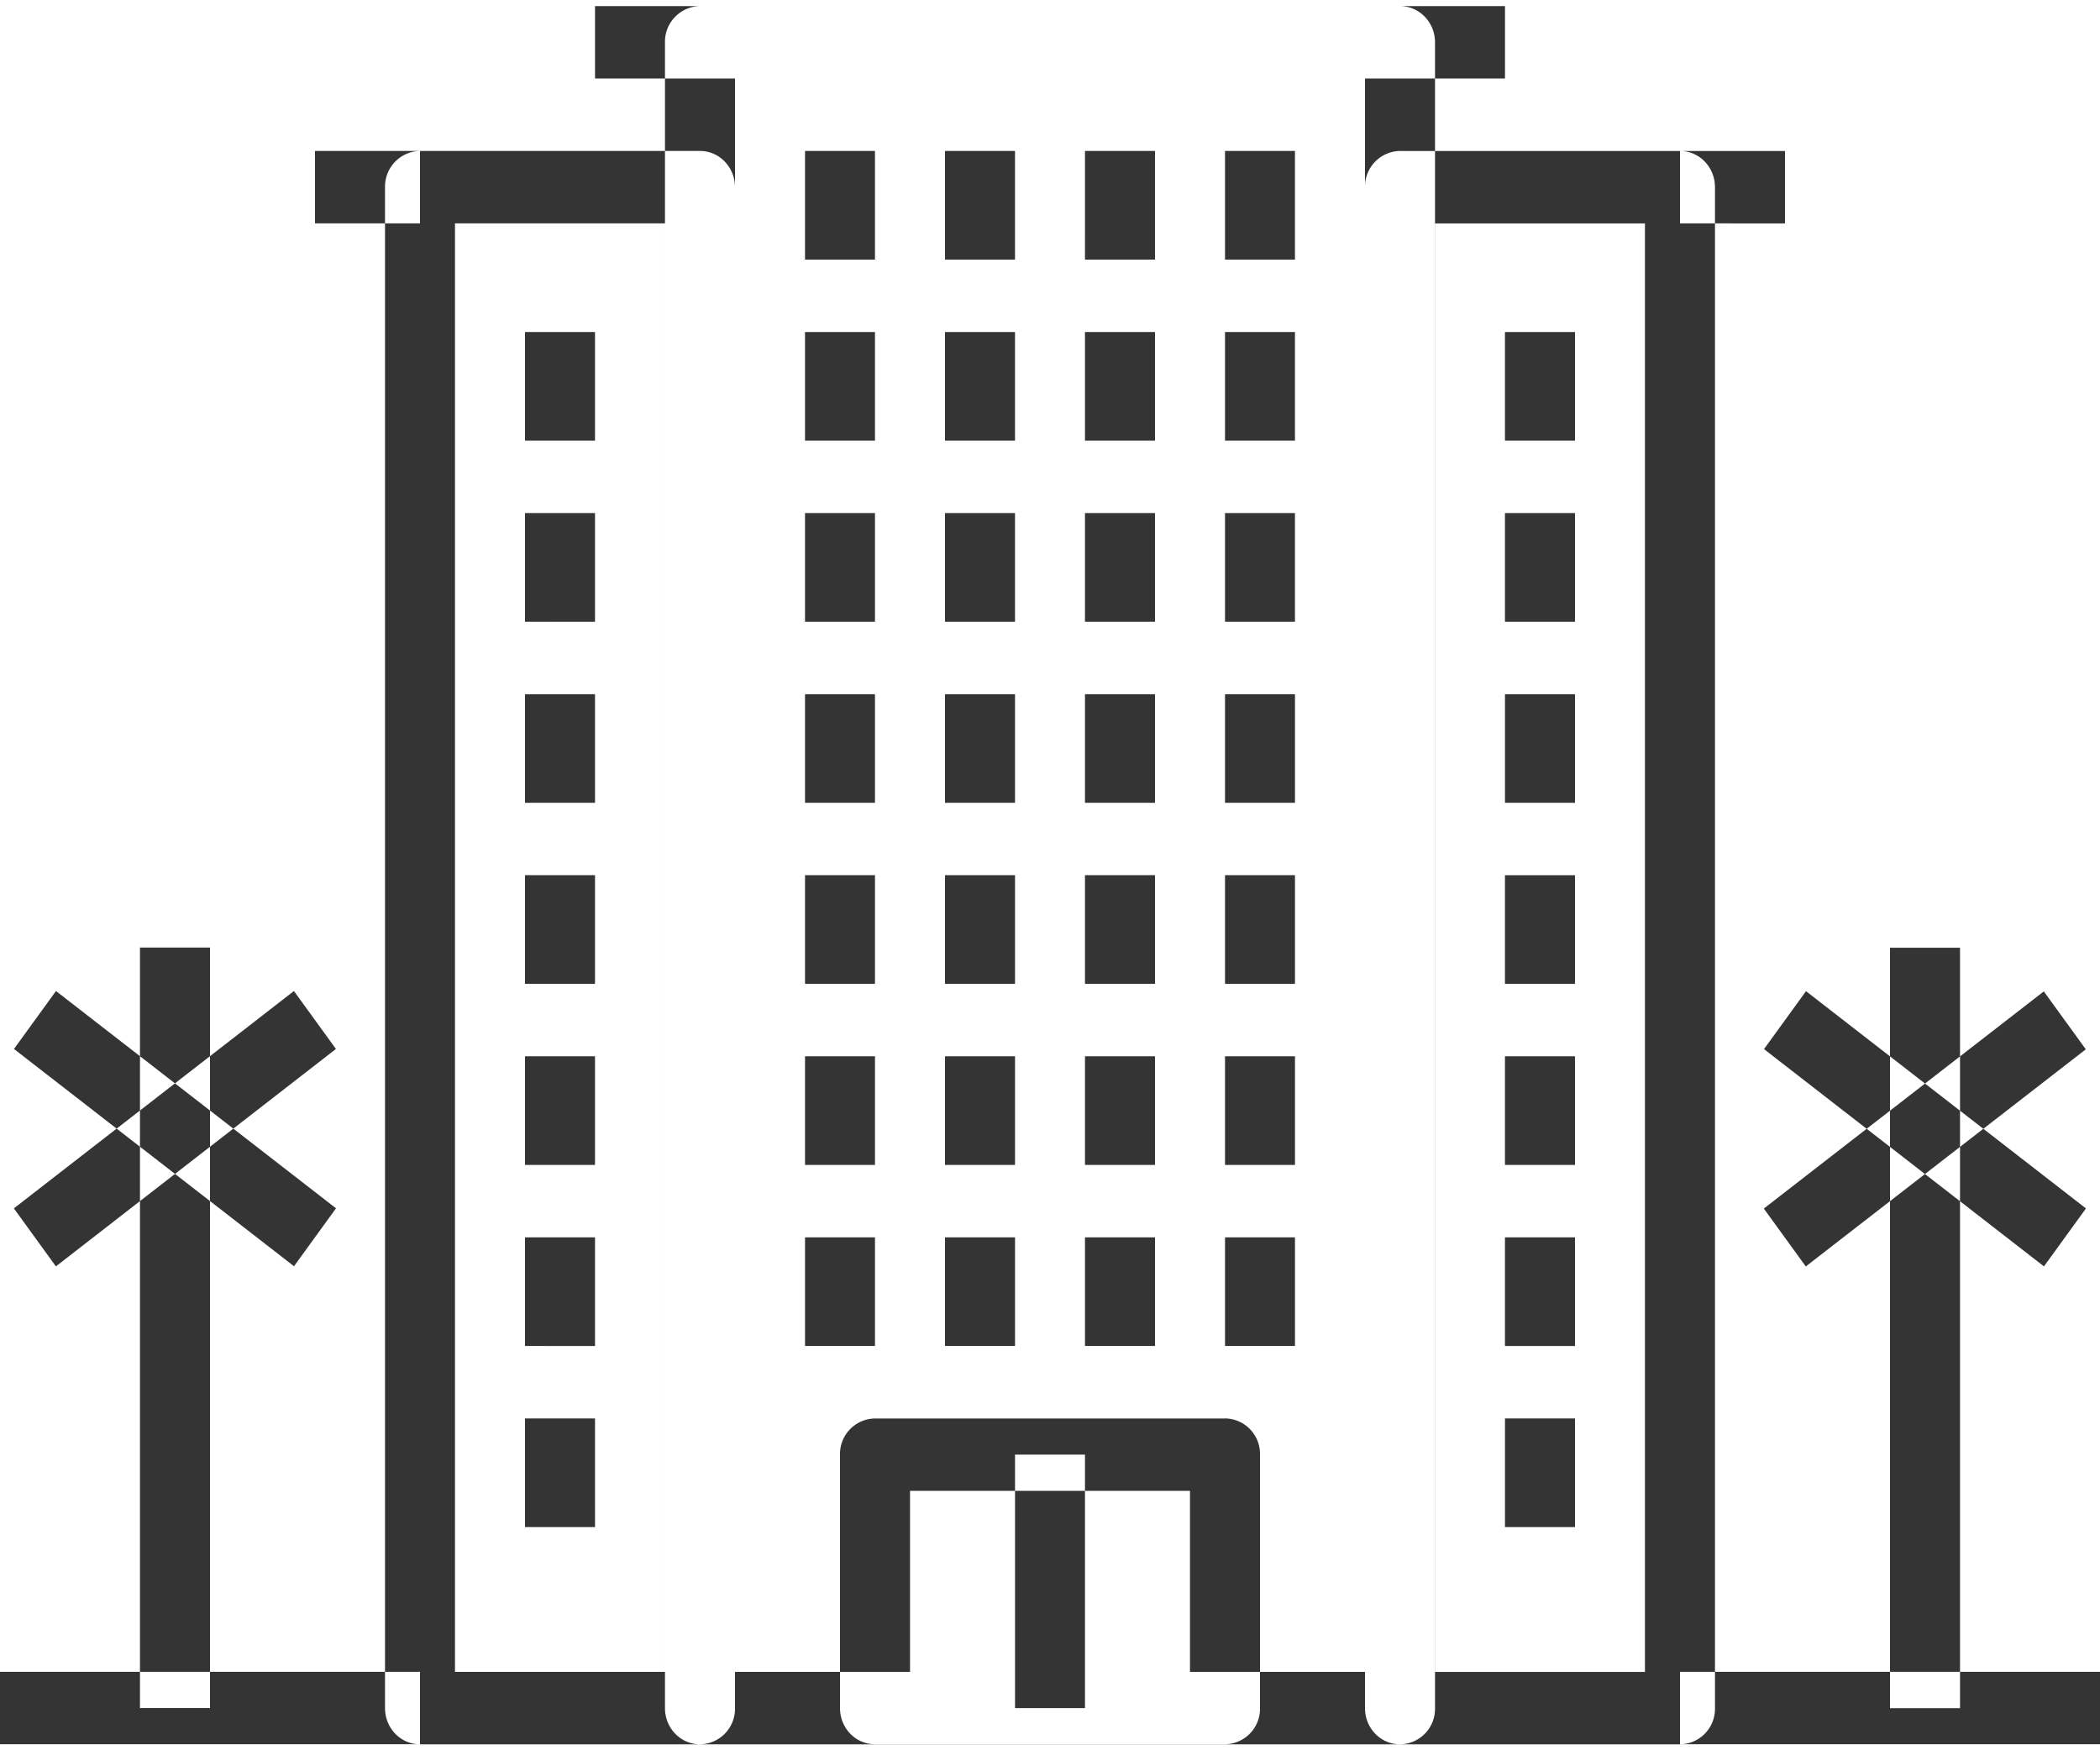<svg width="30" height="25" xmlns="http://www.w3.org/2000/svg" xmlns:xlink="http://www.w3.org/1999/xlink" xmlns:svgjs="http://svgjs.com/svgjs" viewBox="0 0.086 30 24.828"><svg xmlns="http://www.w3.org/2000/svg" width="30" height="25" viewBox="2 1.998 29 24" fill="#343434"><path paint-order="stroke fill markers" fill-rule="evenodd" d="M18.917 21.5h-4.834a.49.49 0 0 0-.483.498v3.5c0 .278.216.5.483.5h4.834a.49.49 0 0 0 .483-.5v-3.5a.49.49 0 0 0-.483-.499zm-.484 3.499h-3.866v-2.5h3.866v2.5zm-2.416-3h.966v3.5h-.966v-3.5zm5.316-20h-9.666a.492.492 0 0 0-.484.5v23c0 .277.217.5.484.5h9.666a.49.49 0 0 0 .484-.5v-23c0-.277-.217-.5-.484-.5zm-.483 23h-8.7v-22h8.7v22zm-9.183-21H7.8a.492.492 0 0 0-.483.5v21c0 .277.216.5.483.5h3.867a.491.491 0 0 0 .483-.5v-21c0-.276-.217-.5-.483-.5zm-.484 21h-2.9v-20h2.9v20zm-4.833-21H7.8v1H6.35v-1zm3.867-2h12.566v1H10.217V2zm2.9 17h.966v1.5h-.966v-1.5zm1.933 0h.967v1.5h-.967v-1.5zm1.933 0h.967v1.5h-.967v-1.5zm1.934 0h.966v1.5h-.966v-1.5zm-5.8-2.5h.966v1.5h-.966v-1.5zm1.933 0h.967v1.5h-.967v-1.5zm1.933 0h.967v1.5h-.967v-1.5zm1.934 0h.966v1.5h-.966v-1.5zm-5.8-2.5h.966v1.5h-.966v-1.5zm1.933 0h.967v1.5h-.967v-1.5zm1.933 0h.967v1.5h-.967v-1.5zm1.934 0h.966v1.5h-.966v-1.5zm-5.8-2.5h.966V13h-.966v-1.5zm1.933 0h.967V13h-.967v-1.5zm1.933 0h.967V13h-.967v-1.5zm1.934 0h.966V13h-.966v-1.5zm-5.8-2.5h.966v1.5h-.966v-1.5zm1.933 0h.967v1.5h-.967v-1.5zm1.933 0h.967v1.5h-.967v-1.5zm1.934 0h.966v1.5h-.966v-1.5zm-5.8-2.5h.966v1.5h-.966v-1.5zm1.933 0h.967v1.5h-.967v-1.5zm1.933 0h.967v1.5h-.967v-1.5zm1.934 0h.966v1.5h-.966v-1.5zm-5.8-2.5h.966v1.5h-.966V4zm1.933 0h.967v1.5h-.967V4zm1.933 0h.967v1.5h-.967V4zm1.934 0h.966v1.5h-.966V4zm-9.667 17.5h.967V23H9.25v-1.5zm0-2.5h.967v1.5H9.25v-1.5zm0-2.5h.967v1.5H9.25v-1.5zm0-2.5h.967v1.5H9.25v-1.5zm0-2.5h.967V13H9.25v-1.5zm0-2.5h.967v1.5H9.25v-1.5zm0-2.5h.967v1.5H9.25v-1.5zm15.95-2.5h-3.867a.492.492 0 0 0-.483.5v21c0 .277.216.5.483.5H25.2a.49.49 0 0 0 .483-.5v-21c0-.276-.216-.5-.483-.5zm-.484 21h-2.9v-20h2.9v20zm.484-21h1.45v1H25.2v-1zm-2.417 17.5h.967V23h-.967v-1.5zm0-2.5h.967v1.5h-.967v-1.5zm0-2.5h.967v1.5h-.967v-1.5zm0-2.5h.967v1.5h-.967v-1.5zm0-2.5h.967V13h-.967v-1.5zm0-2.5h.967v1.5h-.967v-1.5zm0-2.5h.967v1.5h-.967v-1.5zM2 24.998h5.8v1H2v-1zm23.2 0H31v1h-5.8v-1zm-21.267-10H4.9v10.5h-.967v-10.5zm-1.74 1.4l.58-.8 3.867 3-.58.8-3.867-3zm0 2.2l3.866-3 .58.8L2.772 19.4l-.58-.8zM28.1 15h.967v10.5H28.1v-10.5zm-1.74 1.4l.58-.8 3.866 3-.58.8-3.866-3zm-.003 2.202l3.867-2.999.58.8-3.867 2.998-.58-.8z"/></svg></svg>